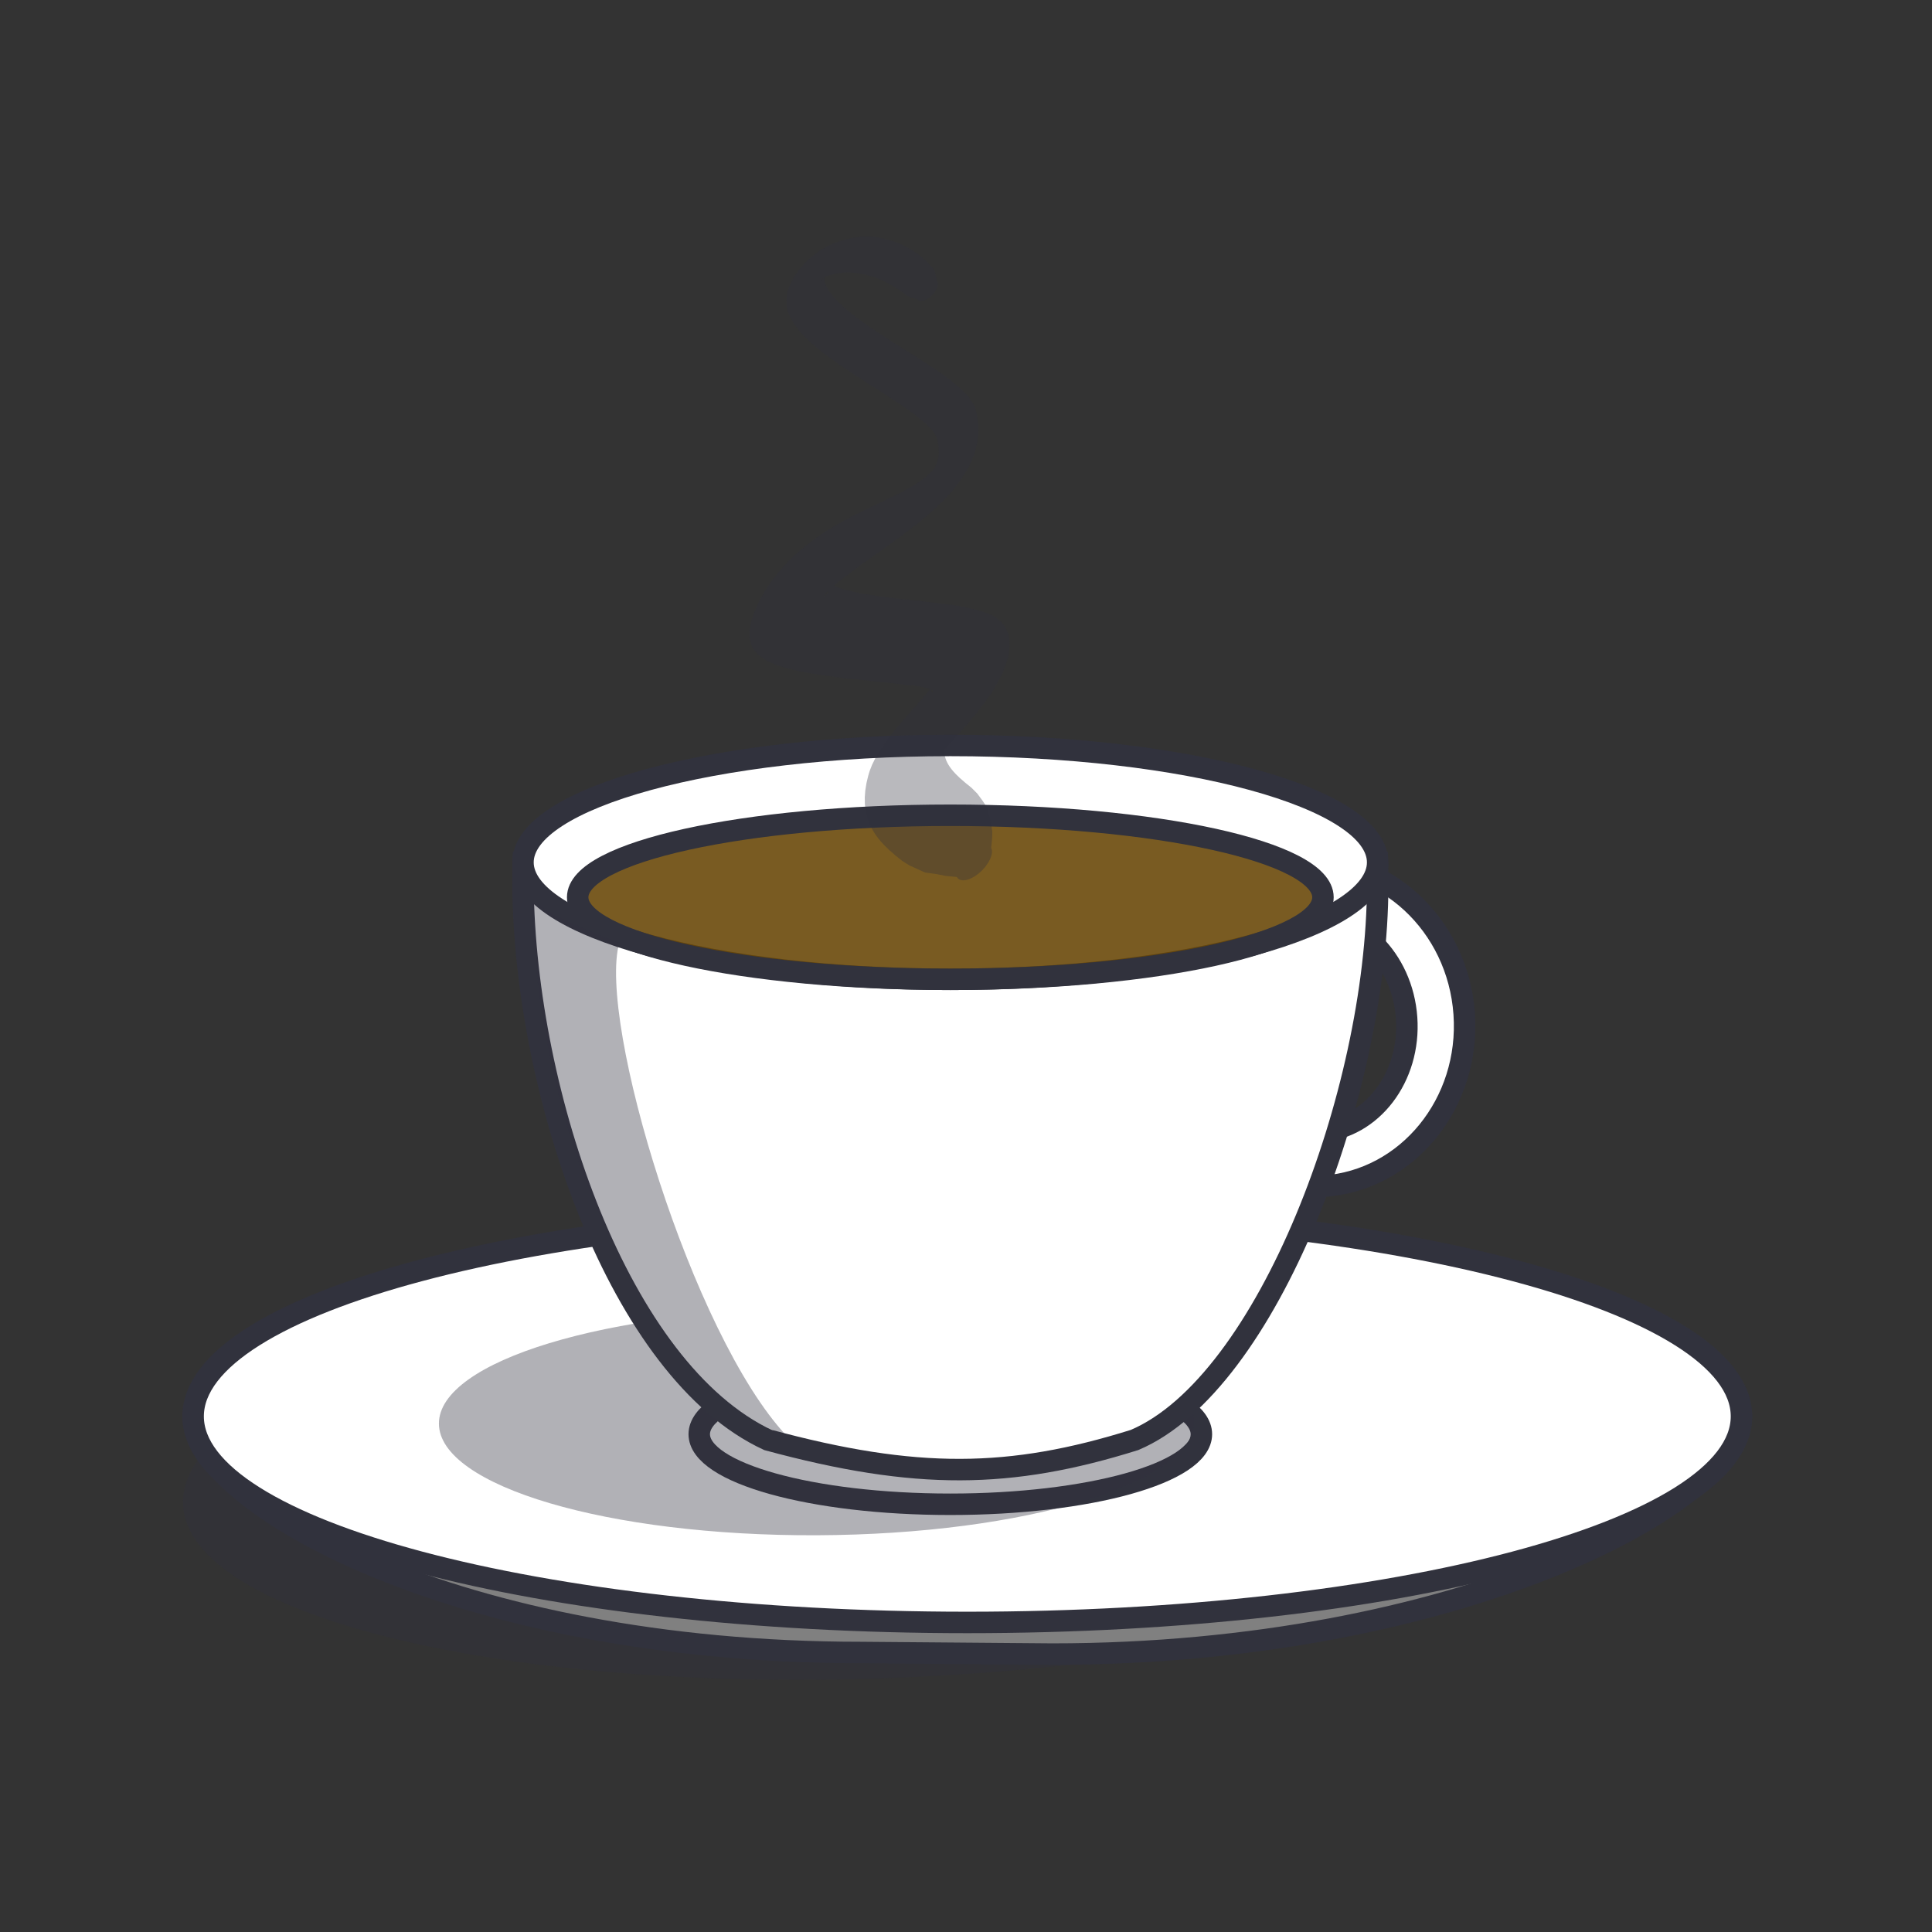 <?xml version="1.0" encoding="UTF-8"?>
<!DOCTYPE svg PUBLIC "-//W3C//DTD SVG 1.1//EN" "http://www.w3.org/Graphics/SVG/1.1/DTD/svg11.dtd">
<svg version="1.1" xmlns="http://www.w3.org/2000/svg" xmlns:xlink="http://www.w3.org/1999/xlink" x="0" y="0" width="360" height="360" viewBox="0, 0, 360, 360">
  <rect x="0" y="0" width="360" height="360" fill="#333333" stroke="none"/>
  <g id="Layer_2">
    <path d="M168.472,312.565 C95.17,315.726 35.015,301.315 34.112,280.377 C33.21,259.44 91.901,239.904 165.203,236.743 C238.505,233.583 298.66,247.994 299.563,268.931 C300.466,289.869 241.774,309.404 168.472,312.565 z" fill="#31323D" fill-opacity="0.377" id="Shape"/>
    <g id="Shape">
      <path d="M160.485,307.92 C85.226,307.92 35.988,279.993 35.988,263.916 C35.988,247.84 102.39,249.067 177.649,249.067 C252.908,249.067 324.5,247.84 324.5,263.916 C324.5,279.993 271.344,308.214 196.085,308.214 z" fill="#808080"/>
      <path d="M160.485,307.92 C85.226,307.92 35.988,279.993 35.988,263.916 C35.988,247.84 102.39,249.067 177.649,249.067 C252.908,249.067 324.5,247.84 324.5,263.916 C324.5,279.993 271.344,308.214 196.085,308.214 z" fill-opacity="0" stroke="#31323D" stroke-width="4"/>
    </g>
    <g id="Shape">
      <path d="M180.244,302.318 C100.573,302.318 35.988,285.125 35.988,263.916 C35.988,242.708 100.573,225.515 180.244,225.515 C259.914,225.515 324.5,242.708 324.5,263.916 C324.5,285.125 259.914,302.318 180.244,302.318 z" fill="#FFFFFF"/>
      <path d="M180.244,302.318 C100.573,302.318 35.988,285.125 35.988,263.916 C35.988,242.708 100.573,225.515 180.244,225.515 C259.914,225.515 324.5,242.708 324.5,263.916 C324.5,285.125 259.914,302.318 180.244,302.318 z" fill-opacity="0" stroke="#31323D" stroke-width="4"/>
    </g>
    <g id="Shape">
      <path d="M242.447,160.756 C258.062,159.663 271.665,172.272 272.83,188.918 C273.995,205.564 262.28,219.944 246.664,221.037 C231.049,222.129 217.446,209.521 216.281,192.875 C215.116,176.229 226.831,161.849 242.447,160.756 z M243.158,170.927 C233.469,171.605 226.239,181.095 227.011,192.124 C227.783,203.152 236.263,211.543 245.953,210.865 C255.642,210.187 262.872,200.697 262.1,189.669 C261.329,178.64 252.848,170.249 243.158,170.927 z" fill="#FFFFFF"/>
      <path d="M242.447,160.756 C258.062,159.663 271.665,172.272 272.83,188.918 C273.995,205.564 262.28,219.944 246.664,221.037 C231.049,222.129 217.446,209.521 216.281,192.875 C215.116,176.229 226.831,161.849 242.447,160.756 z M243.158,170.927 C233.469,171.605 226.239,181.095 227.011,192.124 C227.783,203.152 236.263,211.543 245.953,210.865 C255.642,210.187 262.872,200.697 262.1,189.669 C261.329,178.64 252.848,170.249 243.158,170.927 z" fill-opacity="0" stroke="#31323D" stroke-width="4"/>
    </g>
    <g>
      <path d="M177.078,280.3 C151.24,280.3 130.294,274.453 130.294,267.242 C130.294,260.03 151.24,254.183 177.078,254.183 C202.916,254.183 223.862,260.03 223.862,267.242 C223.862,274.453 202.916,280.3 177.078,280.3 z" fill="#FFFFFF"/>
      <path d="M177.078,280.3 C151.24,280.3 130.294,274.453 130.294,267.242 C130.294,260.03 151.24,254.183 177.078,254.183 C202.916,254.183 223.862,260.03 223.862,267.242 C223.862,274.453 202.916,280.3 177.078,280.3 z" fill-opacity="0" stroke="#31323D" stroke-width="4" stroke-linecap="round" stroke-linejoin="round"/>
    </g>
    <path d="M152.246,286.073 C113.38,286.236 81.833,276.928 81.785,265.282 C81.736,253.637 113.203,244.064 152.069,243.901 C190.935,243.738 222.481,253.047 222.53,264.692 C222.579,276.338 191.111,285.91 152.246,286.073 z" fill="#31323D" fill-opacity="0.377"/>
    <g>
      <path d="M256.661,160.69 C256.716,162.608 256.679,161.159 256.707,165.037 C256.637,203.493 236.195,257.804 211.41,268.318 C188.26,275.561 170.737,275.794 143.108,268.318 C115.366,255.468 97.835,203.959 97.449,165.037 C97.477,161.159 97.441,162.608 97.496,160.69 L256.661,160.69 z" fill="#FFFFFF"/>
      <path d="M256.661,160.69 C256.716,162.608 256.679,161.159 256.707,165.037 C256.637,203.493 236.195,257.804 211.41,268.318 C188.26,275.561 170.737,275.794 143.108,268.318 C115.366,255.468 97.835,203.959 97.449,165.037 C97.477,161.159 97.441,162.608 97.496,160.69 L256.661,160.69 z" fill-opacity="0" stroke="#31323D" stroke-width="4"/>
    </g>
    <g id="Shape">
      <path d="M177.078,182.479 C133.1,182.479 97.449,172.723 97.449,160.69 C97.449,148.657 133.1,138.902 177.078,138.902 C221.056,138.902 256.707,148.657 256.707,160.69 C256.707,172.723 221.056,182.479 177.078,182.479 z" fill="#FFFFFF"/>
      <path d="M177.078,182.479 C133.1,182.479 97.449,172.723 97.449,160.69 C97.449,148.657 133.1,138.902 177.078,138.902 C221.056,138.902 256.707,148.657 256.707,160.69 C256.707,172.723 221.056,182.479 177.078,182.479 z" fill-opacity="0" stroke="#31323D" stroke-width="4"/>
    </g>
    <g id="Shape">
      <path d="M177.078,182.478 C138.73,182.478 107.644,175.636 107.644,167.195 C107.644,158.755 138.73,151.912 177.078,151.912 C215.426,151.912 246.513,158.755 246.513,167.195 C246.513,175.636 215.426,182.478 177.078,182.478 z" fill="#684706" fill-opacity="0.883"/>
      <path d="M177.078,182.478 C138.73,182.478 107.644,175.636 107.644,167.195 C107.644,158.755 138.73,151.912 177.078,151.912 C215.426,151.912 246.513,158.755 246.513,167.195 C246.513,175.636 215.426,182.478 177.078,182.478 z" fill-opacity="0" stroke="#31323D" stroke-width="4"/>
    </g>
    <path d="M99.18,168.118 C99.18,168.118 104.648,171.633 115.395,175.66 C111.279,190.302 128.971,248.818 146.572,267.548 C129.474,261.388 118.035,241.904 111.127,224.857 C99.007,197.274 99.18,168.118 99.18,168.118 z" fill="#31323D" fill-opacity="0.377" id="Shape"/>
    <path d="M174.596,52.425 L174.504,51.91 L174.274,50.876 L173.851,49.994 L173.229,49.299 L172.573,48.633 L171.883,47.998 L171.143,47.416 L170.367,46.875 L169.561,46.373 L168.725,45.911 L167.861,45.491 L166.959,45.129 L166.029,44.816 L165.071,44.552 L164.087,44.342 L163.076,44.187 L162.533,44.129 L162.533,44.129 C162.509,44.127 162.484,44.126 162.459,44.125 L162.459,44.125 L161.973,44.093 L160.823,44.1 L159.584,44.206 L158.314,44.418 L157.016,44.742 L155.688,45.195 L154.603,45.664 L153.819,46.067 L153.072,46.507 L152.3,47.025 L151.798,47.397 L151.798,47.397 C151.726,47.453 151.654,47.51 151.582,47.569 L151.582,47.569 L151.311,47.789 L150.481,48.526 L149.575,49.448 L148.734,50.454 L148.002,51.511 L147.416,52.566 L146.991,53.572 L146.718,54.502 L146.574,55.348 L146.535,56.12 L146.579,56.831 L146.692,57.494 L146.862,58.12 L147.083,58.718 L147.35,59.296 L147.658,59.858 L148.006,60.408 L148.39,60.949 L149.023,61.737 L149.982,62.779 L151.062,63.814 L152.242,64.838 L153.513,65.846 L154.856,66.847 L156.258,67.839 L158.435,69.31 L161.412,71.241 L163.638,72.661 L165.087,73.589 L166.493,74.503 L167.84,75.4 L169.113,76.28 L170.295,77.14 L171.37,77.979 L172.324,78.791 L172.942,79.373 L173.303,79.745 L173.63,80.112 L173.914,80.467 L174.153,80.805 L174.345,81.124 L174.489,81.418 L174.585,81.678 L174.602,81.753 L174.584,81.689 L174.681,82.068 L174.82,82.745 L174.9,83.371 L174.934,83.965 L174.927,84.522 L174.88,85.045 L174.788,85.535 L174.659,85.987 L174.511,86.395 L174.348,86.757 L174.171,87.078 L173.99,87.361 L173.805,87.611 L173.617,87.837 L173.421,88.05 L173.21,88.257 L172.978,88.464 L172.724,88.679 L172.224,89.091 L171.474,89.647 L170.646,90.182 L169.682,90.757 L168.598,91.368 L167.407,92 L166.126,92.636 L164.04,93.645 L161.115,95.036 L158.81,96.19 L157.182,97.061 L155.537,97.99 L153.849,99.035 L152.111,100.212 L150.317,101.546 L148.458,103.09 L146.577,104.919 L145.069,106.617 L144.049,107.905 L143.194,109.102 L142.403,110.336 L141.691,111.59 L141.071,112.847 L140.549,114.09 L140.138,115.299 L139.932,116.026 L139.932,116.026 C139.898,116.154 139.868,116.28 139.842,116.405 L139.842,116.405 L139.81,116.553 L139.671,117.518 L139.658,118.551 L139.783,119.418 L140.005,120.141 L140.297,120.75 L140.637,121.267 L141.014,121.712 L141.42,122.101 L141.851,122.447 L142.305,122.758 L142.78,123.041 L143.501,123.407 L144.546,123.846 L145.69,124.24 L146.899,124.588 L148.17,124.9 L149.496,125.181 L150.868,125.436 L152.28,125.669 L153.724,125.883 L155.191,126.082 L157.406,126.354 L160.361,126.685 L163.242,126.996 L165.301,127.221 L166.605,127.359 L167.842,127.502 L169.006,127.64 L170.095,127.755 L171.075,127.881 L171.928,128.017 L172.63,128.174 L173.168,128.329 L173.414,128.425 L173.484,128.466 L173.468,128.46 L173.386,128.409 L173.525,128.498 L173.668,128.605 L173.741,128.681 L173.785,128.749 L173.838,128.878 L173.827,128.996 L173.745,128.984 L173.647,128.898 L173.572,128.741 L173.53,128.551 L173.513,128.367 L173.516,128.228 L173.502,128.168 L173.441,128.206 L173.327,128.343 L173.15,128.577 L172.681,129.178 L171.885,130.132 L170.941,131.217 L169.837,132.46 L168.932,133.478 L168.277,134.221 L167.608,134.994 L166.92,135.807 L166.214,136.672 L165.489,137.602 L164.745,138.62 L163.984,139.756 L163.221,141.045 L162.501,142.504 L162.071,143.6 L162.071,143.6 C162.016,143.758 161.966,143.914 161.921,144.068 L161.921,144.068 L161.786,144.534 L161.465,145.871 L161.236,147.277 L161.137,148.594 L161.157,149.816 L161.283,150.947 L161.503,151.99 L161.802,152.951 L162.17,153.839 L162.594,154.657 L163.068,155.419 L163.581,156.13 L164.128,156.796 L164.702,157.424 L165.584,158.29 L166.821,159.378 L168.094,160.411 L169.474,161.268 L170.96,161.941 L172.39,162.593 L173.704,162.76 L174.538,162.883 L175.351,163.036 L176.131,163.211 L177.005,163.294 L177.885,163.376 L178.302,163.413 L178.302,163.413 C178.86,164.488 180.741,164.141 182.504,162.637 C184.267,161.133 185.243,159.042 184.685,157.967 C184.685,157.967 184.685,157.967 184.685,157.967 L184.757,157.336 L184.874,156.128 L184.9,154.974 L184.755,153.96 L184.574,152.968 L184.354,151.985 L183.994,150.556 L183.063,149.17 L182.104,147.873 L181.023,146.789 L179.888,145.872 L178.84,144.96 L178.131,144.271 L177.718,143.827 L177.347,143.387 L177.021,142.952 L176.741,142.525 L176.508,142.106 L176.322,141.702 L176.18,141.312 L176.079,140.941 L176.015,140.591 L175.982,140.259 L175.978,139.943 L176,139.634 L176.094,139.168 L176.23,138.698 L176.08,139.165 L175.796,139.842 L175.485,140.403 L175.272,140.718 L175.19,140.812 L175.242,140.722 L175.417,140.486 L175.702,140.131 L176.084,139.676 L176.548,139.138 L177.08,138.533 L178.025,137.47 L179.452,135.858 L181.017,134.035 L182.607,132.072 L183.783,130.504 L184.61,129.312 L185.413,128.044 L186.166,126.705 L186.852,125.3 L187.427,123.854 L187.842,122.407 L188.079,121.002 L188.117,119.685 L187.953,118.498 L187.615,117.45 L187.143,116.602 L186.708,116.056 L186.356,115.699 L185.974,115.371 L185.603,115.095 L185.463,115 L185.463,115 C185.436,114.983 185.408,114.965 185.38,114.949 L185.38,114.949 L185.138,114.808 L184.703,114.587 L184.064,114.309 L183.196,113.999 L182.256,113.723 L181.249,113.459 L180.172,113.209 L179.026,112.97 L177.8,112.772 L176.51,112.592 L175.172,112.418 L173.094,112.182 L170.244,111.875 L167.371,111.553 L165.248,111.293 L163.878,111.108 L162.551,110.912 L161.28,110.704 L160.076,110.482 L158.955,110.248 L157.927,110 L157.006,109.742 L156.209,109.478 L155.522,109.202 L155.093,108.994 L154.878,108.874 L154.706,108.766 L154.577,108.677 L154.492,108.613 L154.449,108.588 L154.443,108.616 L154.465,108.718 L154.497,108.915 L154.513,109.235 L154.475,109.701 L154.398,110.079 L154.43,109.925 L154.34,110.303 L154.299,110.412 L154.279,110.402 L154.23,110.451 L154.159,110.536 L154.071,110.64 L153.975,110.746 L153.884,110.835 L153.693,111.034 L153.545,111.133 L153.678,110.889 L154.039,110.421 L154.65,109.796 L155.476,109.06 L156.487,108.23 L157.652,107.314 L158.92,106.364 L161.07,104.813 L164.162,102.611 L166.544,100.9 L168.172,99.698 L169.81,98.462 L171.449,97.17 L173.077,95.798 L174.686,94.333 L176.195,92.831 L177.258,91.657 L177.977,90.792 L178.66,89.901 L179.303,88.989 L179.898,88.062 L180.432,87.127 L180.899,86.193 L181.297,85.269 L181.622,84.358 L181.883,83.463 L182.076,82.587 L182.203,81.728 L182.278,80.879 L182.307,80.034 L182.282,79.193 L182.2,78.357 L182.064,77.521 L181.883,76.704 L181.781,76.323 L181.781,76.323 C181.775,76.302 181.769,76.28 181.763,76.259 L181.763,76.259 L181.665,75.964 L181.46,75.476 L181.212,75.011 L180.923,74.559 L180.596,74.116 L180.234,73.679 L179.838,73.243 L179.402,72.802 L178.695,72.148 L177.659,71.278 L176.518,70.401 L175.286,69.512 L173.976,68.613 L172.602,67.705 L171.178,66.787 L169.718,65.86 L167.495,64.461 L164.537,62.574 L162.391,61.148 L161.026,60.198 L159.73,59.249 L158.52,58.305 L157.404,57.374 L156.406,56.455 L155.531,55.545 L154.967,54.874 L154.646,54.443 L154.367,54.024 L154.129,53.62 L153.936,53.233 L153.785,52.87 L153.677,52.539 L153.608,52.247 L153.571,52.008 L153.554,51.833 L153.54,51.738 L153.508,51.731 L153.439,51.805 L153.328,51.933 L153.193,52.069 L153.076,52.16 L153.023,52.172 L153.179,52.007 L153.452,51.778 L153.237,51.95 L153.122,52.025 L153.163,51.976 L153.279,51.889 L153.401,51.805 L153.745,51.62 L154.421,51.343 L155.203,51.104 L156.045,50.92 L156.908,50.803 L157.803,50.758 L158.306,50.767 L158.232,50.763 L158.634,50.78 L159.491,50.856 L160.341,50.981 L161.185,51.155 L162.017,51.375 L162.836,51.639 L163.65,51.935 L164.446,52.272 L165.223,52.65 L165.977,53.064 L166.713,53.51 L167.44,53.971 L168.141,54.464 L168.812,54.986 L169.617,55.378 L170.546,55.668 L171.006,55.834 C171.439,56.367 172.594,56.036 173.585,55.095 C174.577,54.153 175.029,52.958 174.596,52.425 L174.596,52.425" fill="#31323D" id="Shape" opacity="0.337"/>
  </g>
</svg>
